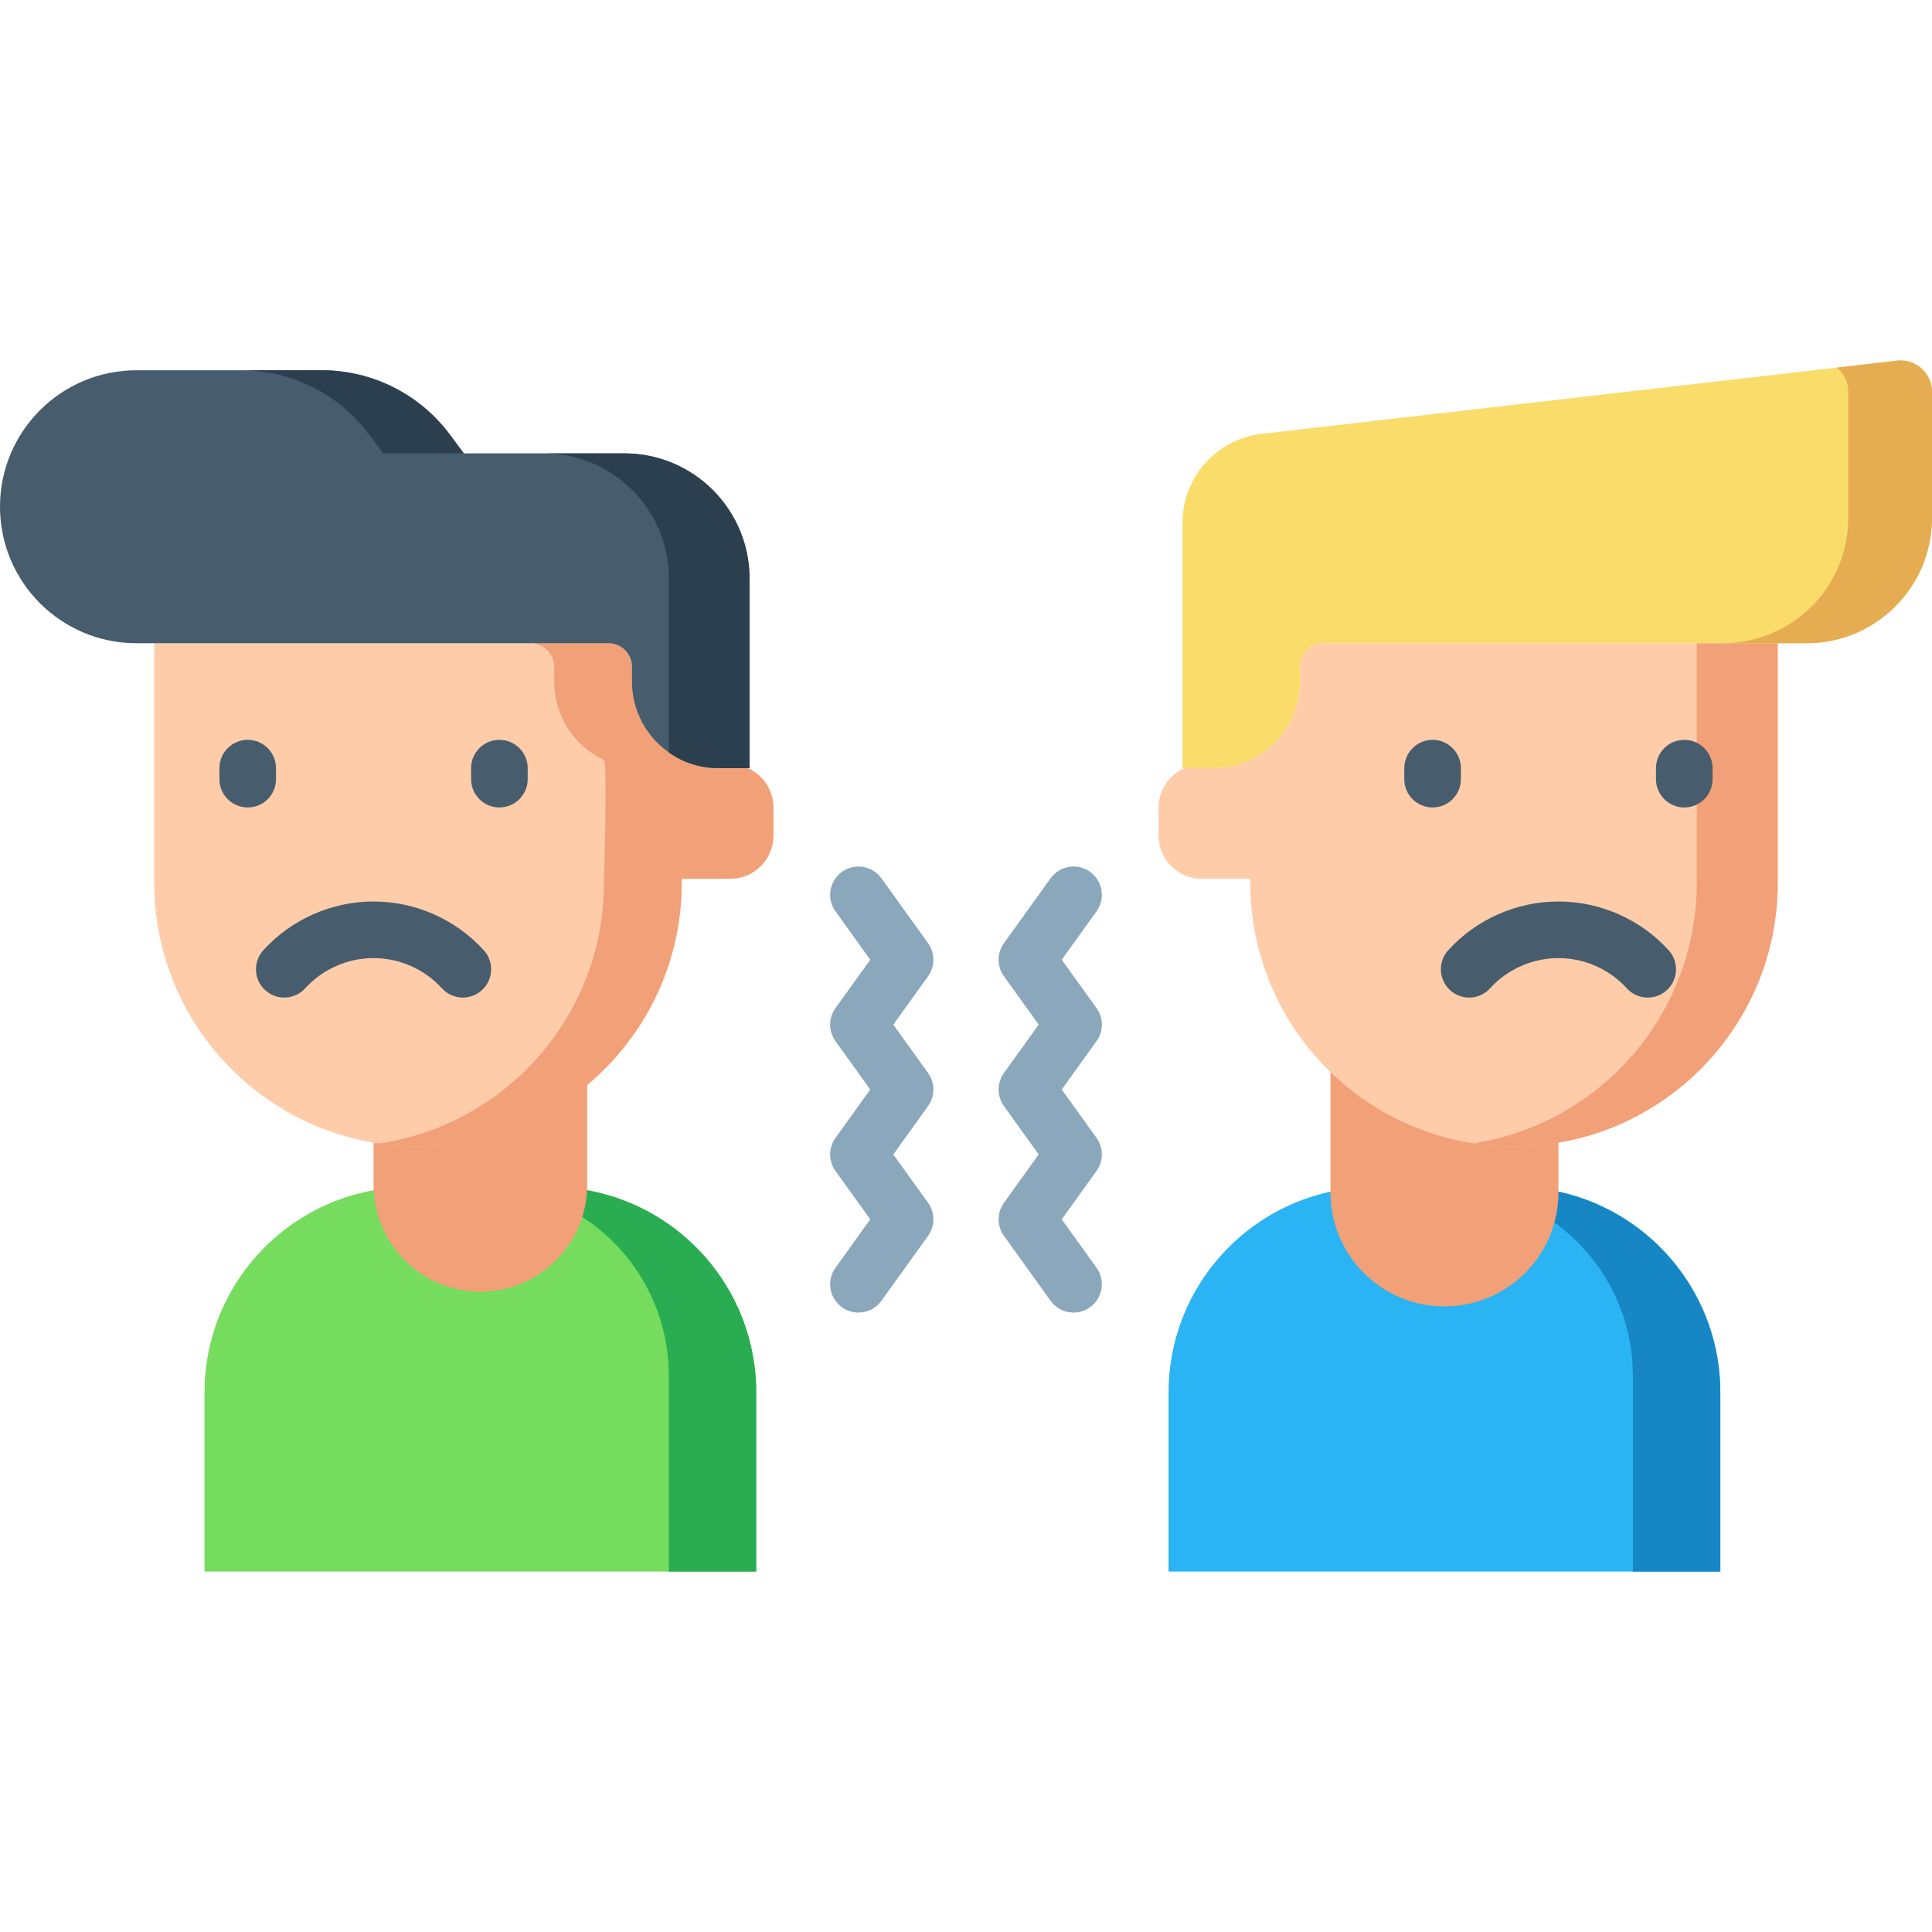 <?xml version="1.0" encoding="iso-8859-1"?>
<!-- Generator: Adobe Illustrator 19.0.0, SVG Export Plug-In . SVG Version: 6.00 Build 0)  -->
<svg version="1.1" id="Capa_1" xmlns="http://www.w3.org/2000/svg" xmlns:xlink="http://www.w3.org/1999/xlink" x="0px" y="0px"
	 viewBox="0 0 512.001 512.001" style="enable-background:new 0 0 512.001 512.001;" xml:space="preserve">
<path style="fill:#2BB4F3;" d="M455.903,416.482H309.686v-47.428c0-30.091,24.394-54.485,54.485-54.485h37.246
	c30.091,0,54.485,24.394,54.485,54.485L455.903,416.482L455.903,416.482z"/>
<path style="fill:#1687C4;" d="M401.418,314.569h-18.674c27.603,0,49.98,22.377,49.98,49.98v51.933h23.179v-47.429
	C455.903,338.963,431.509,314.569,401.418,314.569z"/>
<path style="fill:#F2A077;" d="M382.795,346.214L382.795,346.214c-16.683,0-30.208-13.525-30.208-30.208v-56.548h60.416v56.548
	C413.003,332.689,399.478,346.214,382.795,346.214z"/>
<path style="fill:#FFCCAA;" d="M471.124,170.462v63.456c0,19.299-7.819,36.777-20.467,49.415
	c-12.648,12.658-30.126,20.477-49.425,20.477c-38.607,0-69.902-31.294-69.902-69.892v-1.032h-12.833
	c-6.329,0-11.46-5.121-11.46-11.45v-7.4c0-4.674,2.795-8.685,6.806-10.467h7.79c2.317,0,4.557-0.341,6.67-0.993
	c1.042-0.312,2.055-0.701,3.028-1.168c7.799-3.642,13.194-11.558,13.194-20.73v-3.982c0-3.447,2.785-6.232,6.232-6.232h120.367
	V170.462z"/>
<path style="fill:#F2A077;" d="M449.662,170.462v63.456c0,19.299-7.819,36.777-20.467,49.415
	c-10.257,10.265-23.69,17.345-38.694,19.656c3.498,0.539,7.082,0.821,10.731,0.821c19.299,0,36.777-7.819,49.425-20.477
	c12.648-12.639,20.467-30.116,20.467-49.415v-63.456L449.662,170.462L449.662,170.462z"/>
<g>
	<path style="fill:#475D6D;" d="M436.666,264.368c-2.038,0-4.068-0.825-5.548-2.451c-4.632-5.089-11.234-8.007-18.115-8.007
		s-13.483,2.918-18.115,8.007c-2.789,3.063-7.533,3.285-10.595,0.497c-3.063-2.788-3.286-7.531-0.498-10.595
		c7.468-8.204,18.114-12.909,29.208-12.909s21.739,4.705,29.208,12.909c2.788,3.063,2.565,7.807-0.498,10.595
		C440.275,263.723,438.467,264.368,436.666,264.368z"/>
	<path style="fill:#475D6D;" d="M446.352,213.988c-4.142,0-7.5-3.357-7.5-7.5v-2.921c0-4.143,3.358-7.5,7.5-7.5s7.5,3.357,7.5,7.5
		v2.921C453.852,210.631,450.494,213.988,446.352,213.988z"/>
	<path style="fill:#475D6D;" d="M379.653,213.988c-4.142,0-7.5-3.357-7.5-7.5v-2.921c0-4.143,3.358-7.5,7.5-7.5s7.5,3.357,7.5,7.5
		v2.921C387.153,210.631,383.795,213.988,379.653,213.988z"/>
</g>
<path style="fill:#F9DC6A;" d="M512,103.822v33.417c0,18.354-14.868,33.223-33.223,33.223H350.756c-3.447,0-6.232,2.785-6.232,6.232
	v3.982c0,9.172-5.394,17.088-13.194,20.73c-0.974,0.467-1.986,0.857-3.028,1.168c-2.113,0.652-4.352,0.993-6.67,0.993h-8.267
	v-65.014c0-12.064,9.036-22.2,21.012-23.583L502.75,95.575C507.677,95.01,512,98.866,512,103.822z"/>
<path style="fill:#E5AC51;" d="M502.75,95.575l-15.974,1.84c1.845,1.515,3.043,3.805,3.043,6.407v33.417
	c0,18.354-14.868,33.223-33.223,33.223h22.182c18.354,0,33.223-14.868,33.223-33.223v-33.417
	C512,98.866,507.677,95.01,502.75,95.575z"/>
<path style="fill:#75DC5E;" d="M200.414,416.482H54.197v-47.428c0-30.091,24.394-54.485,54.485-54.485h37.246
	c30.091,0,54.485,24.394,54.485,54.485v47.428H200.414z"/>
<path style="fill:#2AAD52;" d="M145.928,314.569h-18.674c27.603,0,49.98,22.377,49.98,49.98v51.933h23.179v-47.429
	C200.414,338.963,176.02,314.569,145.928,314.569z"/>
<path style="fill:#F2A077;" d="M127.305,342.316L127.305,342.316c15.635,0,28.31-12.675,28.31-28.309v-49.099H98.996v49.099
	C98.996,329.641,111.67,342.316,127.305,342.316z"/>
<path style="fill:#FFCCAA;" d="M204.963,214.035v7.39c0,6.329-5.131,11.46-11.46,11.46H180.66v1.032
	c0,38.597-31.285,69.892-69.892,69.892c-19.308,0-36.776-7.819-49.425-20.477c-12.648-12.639-20.477-30.116-20.477-49.415v-63.456
	h120.378c3.437,0,6.232,2.785,6.232,6.222v3.982c0,9.172,5.394,17.088,13.184,20.74c0.974,0.467,1.986,0.857,3.038,1.168
	c2.113,0.652,4.352,0.993,6.67,0.993h7.79C202.169,205.349,204.963,209.361,204.963,214.035z"/>
<path style="fill:#F2A077;" d="M198.157,203.567h-7.79c-2.317,0-4.557-0.341-6.67-0.993c-1.052-0.312-2.064-0.701-3.038-1.169
	c-7.79-3.651-13.184-11.568-13.184-20.74v-3.982c0-3.437-2.795-6.222-6.232-6.222h-20.604c3.437,0,6.232,2.785,6.232,6.222v3.982
	c0,9.172,5.394,17.088,13.184,20.74c0.974,0.467,0,31.479,0,31.479v1.032c0,35.098-25.872,64.15-59.592,69.131
	c3.363,0.496,6.802,0.761,10.304,0.761c38.607,0,69.892-31.295,69.892-69.892v-1.032h12.843c6.329,0,11.46-5.131,11.46-11.46v-7.39
	C204.963,209.361,202.169,205.349,198.157,203.567z"/>
<g>
	<path style="fill:#475D6D;" d="M122.659,264.365c-2.038,0-4.068-0.825-5.548-2.451c-4.632-5.089-11.234-8.007-18.115-8.007
		s-13.483,2.918-18.115,8.007c-2.789,3.063-7.533,3.285-10.595,0.497c-3.063-2.788-3.286-7.531-0.498-10.595
		c7.468-8.204,18.114-12.909,29.208-12.909s21.739,4.705,29.208,12.909c2.788,3.063,2.565,7.807-0.498,10.595
		C126.268,263.72,124.46,264.365,122.659,264.365z"/>
	<path style="fill:#475D6D;" d="M65.646,213.985c-4.142,0-7.5-3.357-7.5-7.5v-2.921c0-4.143,3.358-7.5,7.5-7.5s7.5,3.357,7.5,7.5
		v2.921C73.146,210.628,69.789,213.985,65.646,213.985z"/>
	<path style="fill:#475D6D;" d="M132.345,213.985c-4.142,0-7.5-3.357-7.5-7.5v-2.921c0-4.143,3.358-7.5,7.5-7.5s7.5,3.357,7.5,7.5
		v2.921C139.845,210.628,136.487,213.985,132.345,213.985z"/>
	<path style="fill:#475D6D;" d="M198.634,153.325v50.243h-8.267c-2.317,0-4.557-0.341-6.67-0.993
		c-1.052-0.312-2.064-0.701-3.038-1.168c-7.79-3.651-13.184-11.568-13.184-20.74v-3.982c0-3.437-2.795-6.222-6.232-6.222H36.163
		C16.193,170.462,0,154.269,0,134.289c0-19.971,16.193-36.163,36.163-36.163h49.094c13.398,0,26.007,6.339,34.002,17.098
		l3.661,4.927h42.541C183.775,120.151,198.634,135.009,198.634,153.325z"/>
</g>
<g>
	<path style="fill:#2C3F4F;" d="M97.882,115.224l3.661,4.927h21.376l-3.661-4.927c-7.994-10.759-20.603-17.098-34.002-17.098H63.881
		C77.279,98.126,89.888,104.465,97.882,115.224z"/>
	<path style="fill:#2C3F4F;" d="M165.46,120.151h-21.376c18.315,0,33.174,14.859,33.174,33.174v46.096
		c1.073,0.752,2.205,1.425,3.402,1.985c0.974,0.467,1.986,0.857,3.038,1.169c2.113,0.652,4.352,0.993,6.67,0.993h8.267v-50.243
		C198.634,135.009,183.776,120.151,165.46,120.151z"/>
</g>
<g>
	<path style="fill:#8BA7BC;" d="M284.508,347.843c-2.333,0-4.632-1.085-6.097-3.124l-12.362-17.203
		c-1.879-2.615-1.879-6.139,0-8.754l9.217-12.826l-9.216-12.823c-1.879-2.615-1.879-6.139,0-8.754l9.216-12.823l-9.216-12.823
		c-1.879-2.615-1.879-6.139,0-8.754l12.362-17.199c2.417-3.364,7.104-4.13,10.468-1.713c3.363,2.417,4.13,7.104,1.713,10.467
		l-9.216,12.822l9.216,12.823c1.879,2.615,1.879,6.139,0,8.754l-9.216,12.823l9.216,12.823c1.879,2.615,1.879,6.139,0,8.754
		l-9.217,12.826l9.217,12.826c2.417,3.364,1.649,8.051-1.714,10.468C287.553,347.384,286.023,347.843,284.508,347.843z"/>
	<path style="fill:#8BA7BC;" d="M227.492,347.843c-1.516,0-3.045-0.458-4.37-1.41c-3.364-2.417-4.131-7.104-1.714-10.468
		l9.217-12.826l-9.217-12.826c-1.879-2.615-1.879-6.139,0-8.754l9.216-12.823l-9.216-12.823c-1.879-2.615-1.879-6.139,0-8.754
		l9.216-12.823l-9.216-12.822c-2.417-3.363-1.65-8.05,1.713-10.467c3.364-2.417,8.05-1.65,10.468,1.713l12.362,17.199
		c1.879,2.615,1.879,6.139,0,8.754l-9.216,12.823l9.216,12.823c1.879,2.615,1.879,6.139,0,8.754l-9.216,12.823l9.217,12.826
		c1.879,2.615,1.879,6.139,0,8.754l-12.362,17.203C232.124,346.757,229.825,347.842,227.492,347.843z"/>
</g>
<g>
</g>
<g>
</g>
<g>
</g>
<g>
</g>
<g>
</g>
<g>
</g>
<g>
</g>
<g>
</g>
<g>
</g>
<g>
</g>
<g>
</g>
<g>
</g>
<g>
</g>
<g>
</g>
<g>
</g>
</svg>
